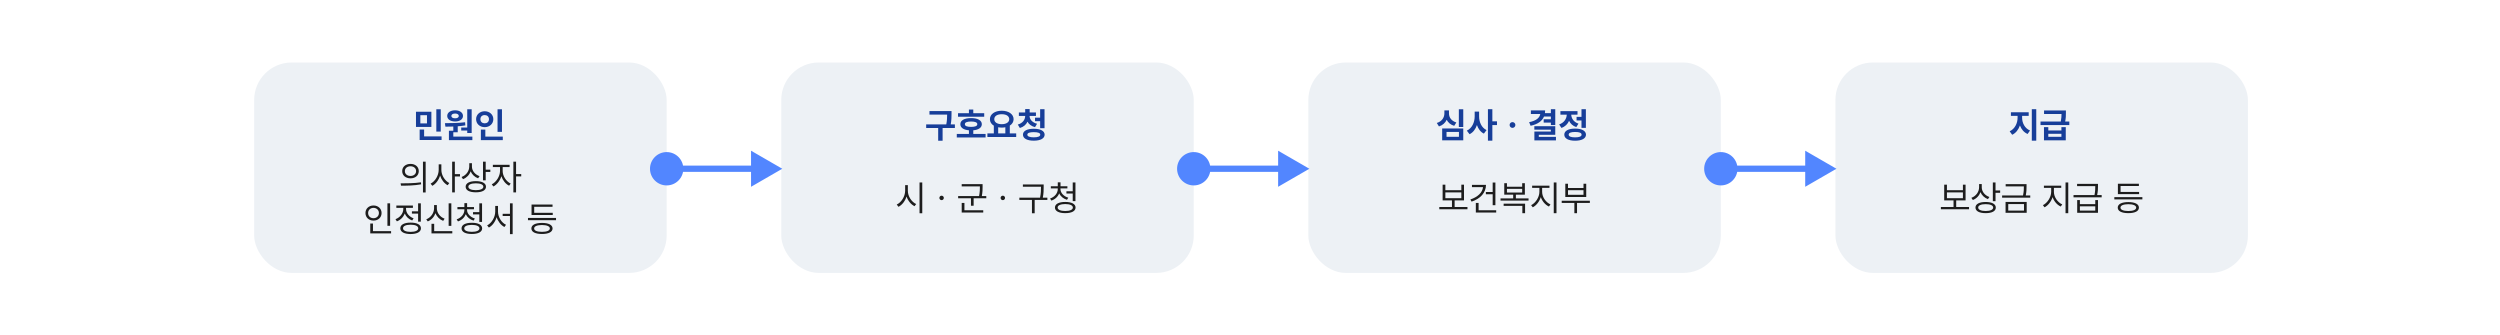 <svg width="1200" height="161" viewBox="0 0 1200 161" fill="none" xmlns="http://www.w3.org/2000/svg">
<rect width="1200" height="161" fill="white"/>
<rect x="122" y="30" width="198" height="101" rx="18" fill="#EDF1F5"/>
<path d="M197.044 78.665C199.368 78.665 201.012 80.076 201.012 82.135C201.012 84.193 199.368 85.605 197.044 85.605C194.72 85.605 193.043 84.193 193.06 82.135C193.043 80.076 194.72 78.665 197.044 78.665ZM197.044 79.811C195.467 79.811 194.321 80.757 194.338 82.135C194.321 83.513 195.467 84.459 197.044 84.459C198.604 84.459 199.733 83.513 199.733 82.135C199.733 80.757 198.604 79.811 197.044 79.811ZM204.315 77.586V92.378H203.021V77.586H204.315ZM192.296 88.012C195.019 88.012 198.771 87.995 202.041 87.514L202.141 88.477C198.771 89.107 195.135 89.124 192.479 89.124L192.296 88.012ZM211.853 81.554C211.853 84.16 213.579 86.833 215.671 87.862L214.874 88.908C213.247 88.053 211.886 86.31 211.238 84.26C210.574 86.443 209.18 88.302 207.52 89.19L206.689 88.144C208.848 87.082 210.558 84.243 210.574 81.554V78.864H211.853V81.554ZM218.327 77.586V83.579H220.801V84.708H218.327V92.345H217.032V77.586H218.327ZM226.528 79.977C226.528 81.985 228.056 83.828 230.197 84.559L229.483 85.588C227.848 84.99 226.562 83.77 225.914 82.234C225.283 83.969 223.972 85.339 222.245 86.003L221.548 84.957C223.756 84.127 225.233 82.151 225.25 79.877V78.35H226.528V79.977ZM233.136 77.586V81.438H235.36V82.533H233.136V86.567H231.841V77.586H233.136ZM228.404 86.949C231.442 86.949 233.269 87.929 233.269 89.622C233.269 91.349 231.442 92.311 228.404 92.311C225.366 92.311 223.507 91.349 223.507 89.622C223.507 87.929 225.366 86.949 228.404 86.949ZM228.404 87.995C226.18 87.995 224.802 88.609 224.818 89.622C224.802 90.668 226.18 91.266 228.404 91.282C230.646 91.266 232.007 90.668 232.007 89.622C232.007 88.609 230.646 87.995 228.404 87.995ZM241.287 82.118C241.271 84.492 242.98 87.099 245.122 88.111L244.375 89.141C242.715 88.335 241.312 86.576 240.656 84.575C239.976 86.75 238.49 88.659 236.838 89.506L236.041 88.477C238.166 87.447 239.992 84.642 240.009 82.118V80.192H236.572V79.113H244.607V80.192H241.287V82.118ZM247.712 77.586V83.562H250.186V84.675H247.712V92.345H246.417V77.586H247.712ZM187.257 97.603V108.394H185.962V97.603H187.257ZM187.722 110.934V112.029H177.728V107.298H179.023V110.934H187.722ZM179.289 98.632C181.497 98.632 183.157 100.126 183.157 102.251C183.157 104.409 181.497 105.887 179.289 105.887C177.081 105.887 175.42 104.409 175.42 102.251C175.42 100.126 177.081 98.632 179.289 98.632ZM179.289 99.777C177.794 99.777 176.682 100.807 176.699 102.251C176.682 103.729 177.794 104.741 179.289 104.741C180.75 104.741 181.878 103.729 181.878 102.251C181.878 100.807 180.75 99.777 179.289 99.777ZM202 97.586V106.385H200.688V102.517H197.716V101.438H200.688V97.586H202ZM197.102 106.85C200.173 106.85 202.049 107.846 202.049 109.589C202.049 111.332 200.173 112.328 197.102 112.345C194.031 112.328 192.155 111.332 192.155 109.589C192.155 107.846 194.031 106.85 197.102 106.85ZM197.102 107.862C194.844 107.862 193.433 108.51 193.45 109.589C193.433 110.651 194.844 111.299 197.102 111.299C199.36 111.299 200.754 110.651 200.754 109.589C200.754 108.51 199.36 107.862 197.102 107.862ZM194.894 100.292C194.894 102.218 196.372 104.044 198.53 104.791L197.849 105.837C196.189 105.239 194.902 104.002 194.28 102.467C193.632 104.202 192.263 105.588 190.511 106.252L189.831 105.206C192.022 104.409 193.583 102.417 193.583 100.309V99.761H190.246V98.665H198.198V99.761H194.894V100.292ZM216.642 97.603V108.427H215.347V97.603H216.642ZM217.107 110.934V112.029H207.113V107.431H208.408V110.934H217.107ZM209.686 99.91C209.669 102.151 211.213 104.177 213.405 104.974L212.724 106.02C211.014 105.364 209.686 104.036 209.039 102.334C208.383 104.144 207.038 105.596 205.32 106.285L204.606 105.272C206.847 104.409 208.358 102.234 208.358 99.91V98.433H209.686V99.91ZM224.179 100.757C224.179 102.6 225.773 104.243 227.948 104.891L227.317 105.903C225.607 105.397 224.237 104.276 223.582 102.815C222.934 104.434 221.589 105.704 219.83 106.285L219.199 105.289C221.374 104.559 222.901 102.766 222.901 100.757V100.441H219.564V99.395H222.901V97.519H224.212V99.395H227.516V100.441H224.179V100.757ZM231.384 97.586V106.534H230.073V102.898H227.051V101.819H230.073V97.586H231.384ZM226.487 106.933C229.558 106.933 231.434 107.896 231.434 109.622C231.434 111.332 229.558 112.312 226.487 112.312C223.416 112.312 221.54 111.332 221.54 109.622C221.54 107.896 223.416 106.933 226.487 106.933ZM226.487 107.945C224.229 107.962 222.818 108.576 222.834 109.622C222.818 110.651 224.229 111.282 226.487 111.282C228.761 111.282 230.139 110.651 230.139 109.622C230.139 108.576 228.761 107.962 226.487 107.945ZM239.038 101.554C239.038 104.227 240.748 106.916 242.889 107.896L242.109 108.958C240.432 108.095 239.046 106.327 238.39 104.227C237.734 106.435 236.348 108.327 234.671 109.224L233.825 108.178C235.983 107.115 237.709 104.276 237.709 101.554V98.864H239.038V101.554ZM246.077 97.586V112.378H244.782V103.695H241.279V102.633H244.782V97.586H246.077ZM266.895 104.608V105.704H253.431V104.608H266.895ZM265.318 102.135V103.197H255.141V98.184H265.218V99.279H256.419V102.135H265.318ZM260.155 106.999C263.326 106.999 265.218 107.962 265.235 109.655C265.218 111.365 263.326 112.312 260.155 112.312C256.967 112.312 255.058 111.365 255.058 109.655C255.058 107.962 256.967 106.999 260.155 106.999ZM260.155 108.012C257.781 108.028 256.37 108.626 256.386 109.655C256.37 110.701 257.781 111.282 260.155 111.282C262.496 111.282 263.923 110.701 263.923 109.655C263.923 108.626 262.496 108.028 260.155 108.012Z" fill="#1D1D1D"/>
<path d="M207.061 53.632V60.92H199.673V53.632H207.061ZM201.765 55.309V59.243H204.953V55.309H201.765ZM211.56 52.437V63.178H209.435V52.437H211.56ZM211.958 65.485V67.195H201.433V62.182H203.575V65.485H211.958ZM226.402 52.437V63.842H224.277V62.647H221.388V61.202H224.277V52.437H226.402ZM226.734 65.568V67.262H215.478V62.746H217.586V60.737C216.233 60.795 214.947 60.804 213.801 60.804L213.552 59.127C216.325 59.11 220.06 59.077 223.248 58.679L223.364 60.19C222.168 60.389 220.932 60.53 219.711 60.621V63.493H217.586V65.568H226.734ZM218.466 52.951C220.658 52.935 222.235 54.047 222.235 55.657C222.235 57.268 220.658 58.313 218.466 58.313C216.225 58.313 214.665 57.268 214.665 55.657C214.665 54.047 216.208 52.935 218.466 52.951ZM218.466 54.495C217.387 54.495 216.657 54.91 216.673 55.657C216.657 56.388 217.387 56.786 218.466 56.786C219.479 56.786 220.209 56.388 220.226 55.657C220.209 54.91 219.479 54.495 218.466 54.495ZM240.945 52.437V63.294H238.82V52.437H240.945ZM241.343 65.568V67.262H230.818V62.198H232.959V65.568H241.343ZM232.661 53.399C234.985 53.399 236.794 54.993 236.794 57.201C236.794 59.459 234.985 61.036 232.661 61.036C230.336 61.036 228.527 59.459 228.527 57.201C228.527 54.993 230.336 53.399 232.661 53.399ZM232.661 55.242C231.482 55.226 230.585 55.973 230.602 57.201C230.585 58.463 231.482 59.193 232.661 59.193C233.806 59.193 234.703 58.463 234.703 57.201C234.703 55.973 233.806 55.226 232.661 55.242Z" fill="#173E99"/>
<rect x="375" y="30" width="198" height="101" rx="18" fill="#EDF1F5"/>
<path d="M435.767 91.554C435.75 94.243 437.593 96.966 439.768 97.945L438.971 98.975C437.294 98.153 435.841 96.418 435.136 94.31C434.447 96.543 432.994 98.402 431.268 99.273L430.438 98.178C432.629 97.165 434.455 94.359 434.472 91.554V88.864H435.767V91.554ZM442.689 87.586V102.378H441.378V87.586H442.689ZM451.97 96.069C451.389 96.069 450.891 95.588 450.907 94.99C450.891 94.409 451.389 93.928 451.97 93.928C452.551 93.928 453.032 94.409 453.032 94.99C453.032 95.588 452.551 96.069 451.97 96.069ZM471.643 88.383V89.545C471.643 90.79 471.643 92.201 471.277 94.127H473.419V95.173H467.343V98.742H466.064V95.173H459.905V94.127H469.949C470.348 92.193 470.348 90.79 470.348 89.545V89.462H461.615V88.383H471.643ZM471.958 100.934V102.029H461.615V97.414H462.927V100.934H471.958ZM481.354 96.069C480.773 96.069 480.275 95.588 480.292 94.99C480.275 94.409 480.773 93.928 481.354 93.928C481.936 93.928 482.417 94.409 482.417 94.99C482.417 95.588 481.936 96.069 481.354 96.069ZM500.961 88.549V89.844C500.961 91.247 500.961 92.766 500.546 94.891H502.737V95.97H496.645V102.378H495.333V95.97H489.29V94.891H499.218C499.666 92.766 499.666 91.213 499.666 89.844V89.628H490.983V88.549H500.961ZM509.013 90.757C509.013 92.6 510.606 94.243 512.781 94.891L512.15 95.903C510.44 95.397 509.071 94.276 508.415 92.815C507.768 94.434 506.423 95.704 504.663 96.285L504.032 95.289C506.207 94.559 507.734 92.766 507.734 90.757V90.441H504.397V89.395H507.734V87.519H509.046V89.395H512.35V90.441H509.013V90.757ZM516.218 87.586V96.534H514.906V92.898H511.885V91.819H514.906V87.586H516.218ZM511.32 96.933C514.392 96.933 516.268 97.895 516.268 99.622C516.268 101.332 514.392 102.312 511.32 102.312C508.249 102.312 506.373 101.332 506.373 99.622C506.373 97.895 508.249 96.933 511.32 96.933ZM511.32 97.945C509.062 97.962 507.651 98.576 507.668 99.622C507.651 100.651 509.062 101.282 511.32 101.282C513.595 101.282 514.973 100.651 514.973 99.622C514.973 98.576 513.595 97.962 511.32 97.945Z" fill="#1D1D1D"/>
<path d="M456.732 53.3V54.661C456.732 56.072 456.732 57.616 456.351 59.725H458.343V61.435H452.449V67.544H450.324V61.435H444.563V59.725H454.209C454.591 57.774 454.624 56.296 454.624 54.993H446.141V53.3H456.732ZM472.421 54.329V56.023H459.854V54.329H465.083V52.569H467.175V54.329H472.421ZM473.085 64.29V65.983H459.256V64.29H465.083V62.547C462.51 62.331 460.949 61.269 460.966 59.608C460.949 57.782 462.941 56.67 466.129 56.687C469.267 56.67 471.275 57.782 471.275 59.608C471.275 61.269 469.707 62.331 467.175 62.547V64.29H473.085ZM466.129 58.33C464.17 58.33 463.124 58.745 463.141 59.608C463.124 60.505 464.17 60.903 466.129 60.903C468.038 60.903 469.101 60.505 469.101 59.608C469.101 58.745 468.038 58.33 466.129 58.33ZM487.777 64.024V65.768H473.948V64.024H477.036V60.322C475.866 59.625 475.16 58.554 475.16 57.218C475.16 54.777 477.551 53.15 480.838 53.15C484.108 53.15 486.516 54.777 486.532 57.218C486.524 58.521 485.835 59.584 484.706 60.289V64.024H487.777ZM480.838 54.827C478.68 54.827 477.252 55.69 477.252 57.218C477.252 58.695 478.68 59.608 480.838 59.608C482.979 59.608 484.424 58.695 484.44 57.218C484.424 55.69 482.979 54.827 480.838 54.827ZM479.128 64.024H482.564V61.086C482.025 61.194 481.444 61.252 480.838 61.252C480.232 61.252 479.659 61.202 479.128 61.086V64.024ZM497.257 53.997V55.657H494.202C494.219 57.209 495.364 58.787 497.788 59.409L496.809 61.036C495.09 60.605 493.878 59.65 493.189 58.413C492.534 59.824 491.322 60.928 489.537 61.435L488.541 59.791C490.965 59.102 492.077 57.376 492.094 55.657H489.056V53.997H492.094V52.353H494.235V53.997H497.257ZM501.374 52.42V61.551H499.266V58.164H496.809V56.471H499.266V52.42H501.374ZM496.211 61.8C499.432 61.816 501.407 62.829 501.424 64.639C501.407 66.465 499.432 67.527 496.211 67.527C493.007 67.527 491.015 66.465 491.015 64.639C491.015 62.829 493.007 61.816 496.211 61.8ZM496.211 63.427C494.202 63.427 493.123 63.825 493.123 64.639C493.123 65.469 494.202 65.917 496.211 65.917C498.253 65.917 499.315 65.469 499.315 64.639C499.315 63.825 498.253 63.427 496.211 63.427Z" fill="#173E99"/>
<rect x="628" y="30" width="198" height="101" rx="18" fill="#EDF1F5"/>
<path d="M704.38 99.373V100.452H690.867V99.373H696.943V96.186H692.46V88.632H693.772V91.305H701.442V88.632H702.72V96.186H698.221V99.373H704.38ZM693.772 95.123H701.442V92.367H693.772V95.123ZM717.794 87.603V98.51H716.483V93.247H713.212V92.151H716.483V87.603H717.794ZM713.279 88.731C713.262 92.517 710.556 95.405 706.356 96.783L705.792 95.737C709.195 94.617 711.561 92.5 711.851 89.827H706.539V88.731H713.279ZM718.176 100.934V102.029H708.398V97.397H709.726V100.934H718.176ZM733.699 95.223V96.302H720.251V95.223H726.328V93.446H722.044V87.935H723.339V89.644H730.644V87.935H731.939V93.446H727.623V95.223H733.699ZM732.039 97.763V102.345H730.727V98.809H721.746V97.763H732.039ZM723.339 92.4H730.644V90.641H723.339V92.4ZM740.223 92.118C740.223 94.625 742.049 97.165 744.224 98.111L743.494 99.141C741.767 98.352 740.273 96.65 739.592 94.608C738.895 96.775 737.409 98.659 735.724 99.506L734.944 98.477C737.052 97.464 738.895 94.675 738.912 92.118V90.192H735.425V89.113H743.743V90.192H740.223V92.118ZM747.113 87.586V102.345H745.801V87.586H747.113ZM763.133 96.352V97.414H756.974V102.345H755.696V97.414H749.62V96.352H763.133ZM752.641 88.2V90.242H760.079V88.2H761.39V94.559H751.346V88.2H752.641ZM752.641 93.496H760.079V91.305H752.641V93.496Z" fill="#1D1D1D"/>
<path d="M702.368 52.437V60.953H700.243V52.437H702.368ZM702.368 61.65V67.361H692.241V61.65H702.368ZM694.333 63.327V65.668H700.292V63.327H694.333ZM695.511 54.445C695.495 56.288 696.607 58.031 699.047 58.795L698.018 60.405C696.292 59.899 695.096 58.853 694.416 57.5C693.727 58.969 692.498 60.131 690.697 60.688L689.667 59.027C692.191 58.264 693.303 56.338 693.303 54.445V52.984H695.511V54.445ZM709.971 55.84C709.955 58.546 711.117 61.285 713.541 62.447L712.262 64.141C710.644 63.344 709.556 61.85 708.925 60.023C708.27 61.982 707.099 63.584 705.389 64.423L704.078 62.713C706.634 61.534 707.846 58.645 707.846 55.84V53.582H709.971V55.84ZM716.33 52.42V58.247H718.554V60.04H716.33V67.527H714.205V52.42H716.33ZM726.008 61.385C725.228 61.385 724.597 60.754 724.614 59.99C724.597 59.227 725.228 58.612 726.008 58.612C726.739 58.612 727.386 59.227 727.386 59.99C727.386 60.754 726.739 61.385 726.008 61.385ZM746.528 52.42V60.023H744.419V58.861H740.966V57.251H744.419V55.923H741.132C740.194 58.197 738.036 59.65 734.691 60.372L733.977 58.645C737.438 57.956 739.041 56.529 739.323 54.711H734.824V53.001H741.664C741.664 53.458 741.63 53.898 741.564 54.312H744.419V52.42H746.528ZM746.528 60.571V64.705H738.625V65.701H746.86V67.378H736.5V63.145H744.403V62.231H736.484V60.571H746.528ZM761.22 52.42V61.385H759.112V57.815H756.754V56.105H759.112V52.42H761.22ZM756.057 61.717C759.278 61.733 761.253 62.796 761.27 64.639C761.253 66.465 759.278 67.544 756.057 67.544C752.836 67.544 750.861 66.465 750.861 64.639C750.861 62.796 752.836 61.733 756.057 61.717ZM756.057 63.344C754.048 63.344 752.969 63.759 752.969 64.639C752.969 65.502 754.048 65.934 756.057 65.934C758.066 65.934 759.162 65.502 759.162 64.639C759.162 63.759 758.066 63.344 756.057 63.344ZM757.203 53.333V55.026H754.198C754.248 56.786 755.31 58.562 757.667 59.343L756.622 61.003C754.953 60.463 753.808 59.368 753.152 57.998C752.479 59.542 751.276 60.787 749.483 61.401L748.387 59.725C750.869 58.895 751.981 56.919 752.04 55.026H749.001V53.333H757.203Z" fill="#173E99"/>
<rect x="881" y="30" width="198" height="101" rx="18" fill="#EDF1F5"/>
<path d="M945.137 99.373V100.452H931.623V99.373H937.699V96.186H933.217V88.632H934.528V91.305H942.198V88.632H943.477V96.186H938.978V99.373H945.137ZM934.528 95.123H942.198V92.367H934.528V95.123ZM951.246 89.977C951.246 91.985 952.773 93.828 954.915 94.559L954.201 95.588C952.566 94.99 951.279 93.77 950.632 92.234C950.001 93.969 948.689 95.339 946.963 96.003L946.266 94.957C948.474 94.127 949.951 92.151 949.968 89.877V88.35H951.246V89.977ZM957.854 87.586V91.438H960.078V92.533H957.854V96.567H956.559V87.586H957.854ZM953.122 96.949C956.16 96.949 957.986 97.929 957.986 99.622C957.986 101.349 956.16 102.312 953.122 102.312C950.084 102.312 948.225 101.349 948.225 99.622C948.225 97.929 950.084 96.949 953.122 96.949ZM953.122 97.995C950.897 97.995 949.52 98.609 949.536 99.622C949.52 100.668 950.897 101.266 953.122 101.282C955.363 101.266 956.725 100.668 956.725 99.622C956.725 98.609 955.363 97.995 953.122 97.995ZM972.745 88.383V89.478C972.745 90.624 972.745 91.969 972.363 93.811H974.521V94.891H961.008V93.811H971.052C971.45 91.96 971.45 90.624 971.45 89.478V89.462H962.718V88.383H972.745ZM972.812 96.933V102.146H962.668V96.933H972.812ZM963.963 97.962V101.083H971.517V97.962H963.963ZM985.877 92.118C985.877 94.625 987.703 97.165 989.878 98.111L989.147 99.141C987.421 98.352 985.927 96.65 985.246 94.608C984.549 96.775 983.063 98.659 981.378 99.506L980.598 98.477C982.706 97.464 984.549 94.675 984.565 92.118V90.192H981.079V89.113H989.396V90.192H985.877V92.118ZM992.767 87.586V102.345H991.455V87.586H992.767ZM998.345 96.036V97.995H1005.73V96.036H1007.03V102.146H997.05V96.036H998.345ZM998.345 101.083H1005.73V99.024H998.345V101.083ZM1007.03 88.267V89.346C1007.03 90.475 1007.03 91.786 1006.63 93.629H1008.8V94.708H995.29V93.629H1005.35C1005.73 91.794 1005.73 90.475 1005.73 89.346H997V88.267H1007.03ZM1028.34 94.608V95.704H1014.88V94.608H1028.34ZM1026.77 92.135V93.197H1016.59V88.184H1026.67V89.279H1017.87V92.135H1026.77ZM1021.6 96.999C1024.77 96.999 1026.67 97.962 1026.68 99.655C1026.67 101.365 1024.77 102.312 1021.6 102.312C1018.42 102.312 1016.51 101.365 1016.51 99.655C1016.51 97.962 1018.42 96.999 1021.6 96.999ZM1021.6 98.012C1019.23 98.028 1017.82 98.626 1017.83 99.655C1017.82 100.701 1019.23 101.282 1021.6 101.282C1023.94 101.282 1025.37 100.701 1025.37 99.655C1025.37 98.626 1023.94 98.028 1021.6 98.012Z" fill="#1D1D1D"/>
<path d="M970.616 56.537C970.616 58.977 971.861 61.584 974.401 62.647L973.256 64.307C971.471 63.551 970.243 62.049 969.57 60.206C968.881 62.206 967.628 63.867 965.852 64.689L964.64 63.012C967.146 61.899 968.441 59.094 968.441 56.537V55.607H965.237V53.881H973.771V55.607H970.616V56.537ZM977.406 52.42V67.527H975.265V52.42H977.406ZM983.184 61.02V62.63H989.476V61.02H991.567V67.361H981.108V61.02H983.184ZM983.184 65.651H989.476V64.24H983.184V65.651ZM991.634 53.034V54.246C991.634 55.392 991.634 56.62 991.285 58.33H993.277V60.023H979.448V58.33H989.177C989.476 56.869 989.517 55.732 989.525 54.727H981.142V53.034H991.634Z" fill="#173E99"/>
<path d="M312 81C312 85.418 315.582 89 320 89C324.418 89 328 85.418 328 81C328 76.582 324.418 73 320 73C315.582 73 312 76.582 312 81ZM375.5 81L360.5 72.34V89.66L375.5 81ZM320 82.5H362V79.5H320V82.5Z" fill="#5286FF"/>
<path d="M565 81C565 85.418 568.582 89 573 89C577.418 89 581 85.418 581 81C581 76.582 577.418 73 573 73C568.582 73 565 76.582 565 81ZM628.5 81L613.5 72.34V89.66L628.5 81ZM573 82.5H615V79.5H573V82.5Z" fill="#5286FF"/>
<path d="M818 81C818 85.418 821.582 89 826 89C830.418 89 834 85.418 834 81C834 76.582 830.418 73 826 73C821.582 73 818 76.582 818 81ZM881.5 81L866.5 72.34V89.66L881.5 81ZM826 82.5H868V79.5H826V82.5Z" fill="#5286FF"/>
</svg>
